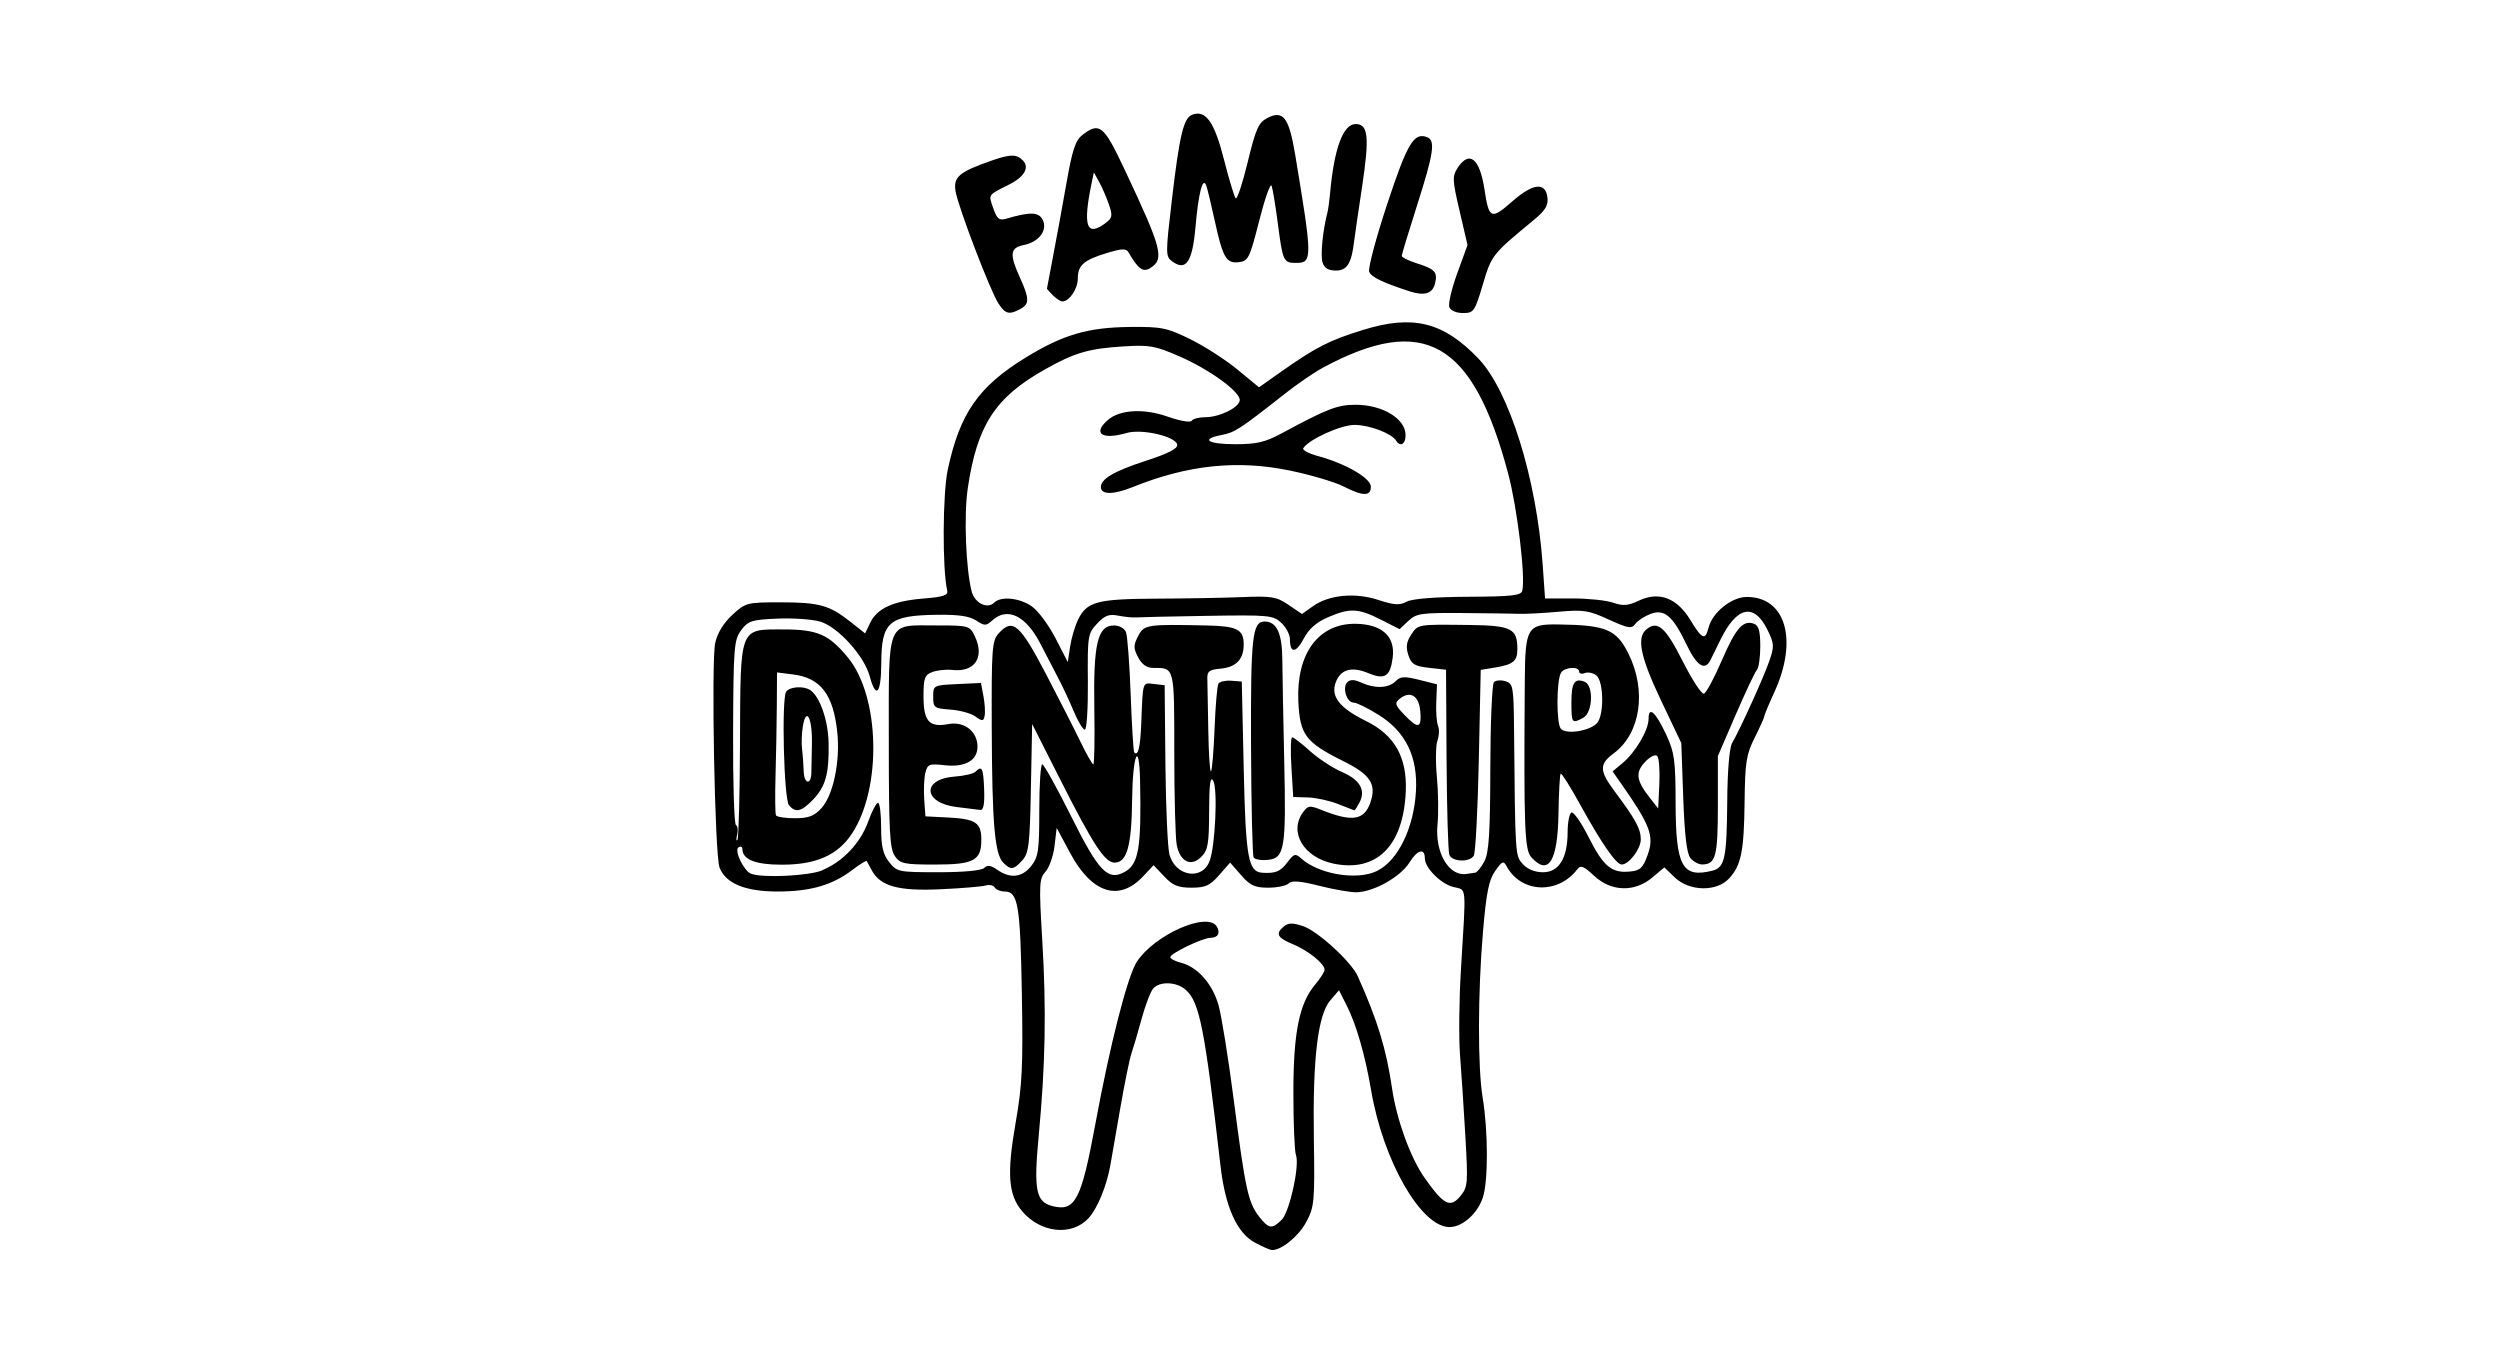 <?xml version="1.0" encoding="UTF-8" standalone="no"?>
<!-- Created with Inkscape (http://www.inkscape.org/) -->
<svg id="svg2" xmlns:rdf="http://www.w3.org/1999/02/22-rdf-syntax-ns#" xmlns="http://www.w3.org/2000/svg" height="54" width="99" version="1.1" xmlns:cc="http://creativecommons.org/ns#" xmlns:dc="http://purl.org/dc/elements/1.1/">
 <g id="g4138">
  <rect id="rect2990" opacity="0" height="54" width="99" y="0" x="0"/>
  <path id="path3743" d="m49.689 49.202c-0.704-0.372-1.171-1.413-1.356-3.025-0.627-5.454-0.829-6.483-1.372-6.975-0.357-0.323-1.025-0.355-1.291-0.061-0.105 0.115-0.312 0.657-0.462 1.203-0.149 0.546-0.331 1.164-0.403 1.374-0.073 0.21-0.269 1.172-0.437 2.138s-0.347 1.997-0.399 2.291c-0.145 0.822-0.516 1.72-0.867 2.097-0.667 0.717-1.899 0.583-2.63-0.285-0.545-0.647-0.605-1.482-0.254-3.492 0.263-1.501 0.298-2.249 0.247-5.15-0.062-3.491-0.151-4.013-0.683-4.013-0.16 0-0.335-0.072-0.389-0.159-0.054-0.087-0.213-0.123-0.353-0.08s-0.949 0.111-1.798 0.15c-1.669 0.077-2.381-0.119-2.721-0.751-0.09-0.168-0.179-0.332-0.198-0.365-0.019-0.033-0.275 0.125-0.57 0.35-0.793 0.605-1.661 0.855-2.966 0.855-1.286-0.001-2.054-0.32-2.295-0.954-0.187-0.494-0.333-8.168-0.169-8.895 0.088-0.39 0.333-0.79 0.678-1.107 0.526-0.483 0.578-0.496 1.907-0.496 1.533 0 1.94 0.114 2.772 0.773l0.578 0.458 0.203-0.423c0.273-0.57 0.918-0.863 2.109-0.958 0.779-0.062 0.981-0.128 0.94-0.308-0.198-0.861-0.183-3.852 0.024-4.81 0.478-2.216 1.214-3.275 3.063-4.412 1.491-0.917 2.47-1.206 4.138-1.224 1.261-0.013 1.466 0.028 2.391 0.48 0.556 0.272 1.398 0.813 1.871 1.202l0.859 0.707 0.838-0.591c1.409-0.994 1.937-1.265 3.271-1.678 1.989-0.616 3.179-0.324 4.57 1.12 1.226 1.273 2.313 4.751 2.555 8.175l0.094 1.336h1.109c0.61 0 1.327 0.076 1.593 0.169 0.39 0.136 0.588 0.119 1.021-0.086 0.789-0.374 1.501-0.104 2.031 0.77 0.463 0.764 0.59 0.819 0.718 0.31 0.153-0.609 0.915-1.223 1.519-1.223 1.541 0 2.035 1.708 1.09 3.769-0.222 0.485-0.404 0.922-0.404 0.97s-0.17 0.426-0.377 0.838c-0.331 0.659-0.379 0.967-0.398 2.522-0.023 1.985-0.136 2.54-0.623 3.058-0.493 0.525-1.565 0.502-2.136-0.045l-0.42-0.402-0.478 0.402c-0.701 0.59-1.626 0.562-2.302-0.069-0.412-0.385-0.534-0.433-0.665-0.26-0.756 0.995-2.201 0.949-2.782-0.089-0.147-0.262-0.181-0.251-0.472 0.158-0.248 0.349-0.349 0.849-0.481 2.392-0.208 2.43-0.213 5.386-0.013 6.593 0.218 1.31 0.222 3.295 0.007 3.944-0.212 0.643-0.809 1.172-1.322 1.172-1.126 0-2.63-2.627-3.104-5.421-0.236-1.387-0.584-2.598-0.966-3.353l-0.305-0.604-0.342 0.397c-0.496 0.576-0.702 2.305-0.654 5.469 0.039 2.524 0.022 2.708-0.304 3.318-0.301 0.563-0.995 1.124-1.365 1.104-0.067-0.004-0.37-0.138-0.673-0.298zm1.064-0.896c0.317-0.317 0.723-2.16 0.566-2.569-0.055-0.143-0.1-1.238-0.101-2.433-0.002-2.412 0.229-3.565 0.866-4.321 0.204-0.242 0.37-0.504 0.37-0.582 0-0.238-0.653-0.763-1.26-1.013-0.618-0.255-0.698-0.415-0.35-0.705 0.17-0.141 0.347-0.144 0.746-0.013 0.588 0.194 1.919 1.411 2.18 1.993 0.782 1.746 1.128 2.88 1.354 4.429 0.182 1.246 0.728 2.752 1.286 3.545 0.761 1.081 1.019 1.214 1.418 0.731 0.298-0.36 0.309-0.494 0.201-2.367-0.063-1.092-0.158-2.535-0.211-3.207-0.053-0.672-0.038-2.184 0.033-3.36 0.212-3.506 0.244-3.166-0.31-3.312-0.492-0.129-1.117-0.761-1.117-1.128 0-0.423-0.293-0.349-0.604 0.153-0.355 0.574-1.412 1.171-2.1 1.187-0.235 0.005-0.898-0.11-1.472-0.255-0.764-0.194-1.091-0.219-1.214-0.096-0.093 0.093-0.458 0.169-0.811 0.169-0.533 0-0.715-0.084-1.076-0.497l-0.434-0.497-0.436 0.497c-0.366 0.417-0.543 0.497-1.095 0.497-0.53 0-0.741-0.087-1.079-0.446l-0.421-0.446-0.409 0.437c-0.958 1.026-2.037 0.683-2.896-0.92l-0.532-0.993-0.085 0.716c-0.047 0.394-0.208 0.852-0.358 1.017-0.251 0.278-0.261 0.493-0.128 2.72 0.164 2.748 0.125 4.913-0.14 7.725-0.205 2.171-0.114 2.634 0.548 2.8 0.897 0.225 1.137-0.237 1.695-3.257 0.585-3.167 1.274-5.858 1.644-6.423 0.702-1.071 2.792-1.992 3.162-1.395 0.156 0.253 0.049 0.449-0.245 0.449-0.306 0-1.593 0.617-1.593 0.764 0 0.066 0.189 0.166 0.42 0.223 0.652 0.161 1.249 0.835 1.489 1.681 0.12 0.422 0.395 2.142 0.612 3.822 0.45 3.485 0.564 4.003 1.003 4.561 0.375 0.477 0.506 0.494 0.883 0.118zm-18.185-13.85c0.817-0.341 1.506-1.072 1.813-1.924 0.146-0.407 0.321-0.74 0.389-0.74s0.123 0.437 0.123 0.972c0 0.752 0.072 1.063 0.317 1.374 0.307 0.39 0.367 0.402 1.955 0.402 1.002 0 1.704-0.066 1.809-0.17 0.125-0.125 0.263-0.105 0.523 0.076 0.511 0.358 0.981 0.303 1.342-0.156 0.28-0.356 0.317-0.612 0.317-2.214 0-0.997 0.053-1.812 0.117-1.812 0.064 0 0.58 0.93 1.147 2.066 1.085 2.177 1.447 2.557 2.102 2.207 0.572-0.306 0.681-0.943 0.625-3.623-0.035-1.654-0.295-1.034-0.315 0.751-0.02 1.834-0.204 2.494-0.694 2.494-0.387 0-0.852-0.712-2.187-3.356l-1.078-2.134-0.049 2.539c-0.043 2.241-0.083 2.576-0.34 2.86-0.346 0.382-0.453 0.395-0.756 0.092-0.338-0.338-0.442-1.558-0.455-5.354-0.011-3.146 0.01-3.433 0.279-3.73 0.549-0.607 0.838-0.358 1.861 1.601 0.526 1.008 1.148 2.228 1.381 2.711 0.233 0.483 0.459 0.878 0.501 0.878 0.042 0 0.06-1 0.04-2.223-0.042-2.553 0.129-3.275 0.776-3.275 0.214 0 0.418 0.114 0.478 0.267 0.058 0.147 0.141 1.264 0.186 2.482s0.108 2.243 0.14 2.278c0.154 0.165 0.242-0.202 0.279-1.159 0.065-1.682 0.039-1.603 0.506-1.549l0.42 0.048 0.03 3.131c0.017 1.722 0.09 3.337 0.163 3.589 0.249 0.856 1.291 1.018 1.586 0.246 0.226-0.592 0.329-2.865 0.144-3.182-0.116-0.2-0.159 0.119-0.162 1.218-0.004 1.287-0.046 1.531-0.314 1.798-0.403 0.403-0.836 0.191-0.969-0.475-0.053-0.265-0.097-1.91-0.097-3.654 0-3.434 0.019-3.357-0.848-3.357-0.242 0-0.438-0.14-0.583-0.418-0.19-0.363-0.19-0.474-0.001-0.84 0.237-0.459 0.332-0.474 2.728-0.422 1.196 0.026 1.453 0.159 1.453 0.753 0 0.587-0.302 0.903-0.916 0.956-0.443 0.039-0.533 0.106-0.524 0.39 0.006 0.189 0.023 1.111 0.038 2.049s0.063 1.67 0.107 1.626c0.044-0.044 0.107-0.81 0.142-1.702 0.034-0.892 0.103-1.688 0.153-1.769 0.05-0.081 0.278-0.132 0.507-0.115l0.417 0.032 0.076 3.433c0.079 3.542 0.177 4.1 0.731 4.138 0.525 0.036 0.726-0.047 1.005-0.418 0.257-0.341 0.31-0.356 0.54-0.148 0.693 0.627 2.204 0.88 2.992 0.501 0.831-0.4 1.467-1.69 1.552-3.147 0.081-1.38-0.403-2.372-1.486-3.045-0.425-0.265-0.868-0.481-0.982-0.481-0.274 0-0.458-0.596-0.249-0.805 0.117-0.117 0.277-0.112 0.557 0.015 0.539 0.246 1.075 0.224 1.353-0.054 0.196-0.196 0.345-0.205 0.937-0.056l0.704 0.177-0.029 0.705c-0.016 0.388 0.016 0.812 0.072 0.944 0.056 0.131 0.044 0.392-0.025 0.578s-0.079 0.835-0.022 1.441c0.057 0.606 0.068 1.45 0.025 1.875-0.112 1.11 0.447 2.072 1.143 1.966 0.105-0.016 0.258-0.038 0.34-0.048 0.082-0.01 0.251-0.216 0.375-0.456 0.178-0.345 0.228-1.127 0.233-3.696 0.004-1.792 0.069-3.32 0.144-3.396 0.075-0.075 0.282-0.091 0.458-0.035 0.3 0.095 0.322 0.215 0.337 1.886 0.047 5.067 0.044 5.017 0.351 5.357 0.184 0.204 0.476 0.321 0.798 0.321 0.628 0 0.973-0.563 0.973-1.587 0-0.377 0.067-0.727 0.148-0.777 0.081-0.05 0.39 0.39 0.686 0.978 0.585 1.161 0.91 1.43 1.641 1.357 0.401-0.04 0.51-0.144 0.694-0.658 0.269-0.754 0.112-1.169-1.095-2.89l-0.293-0.417 0.397-0.331c0.514-0.43 1.028-1.305 1.028-1.753 0.001-0.52 0.281-0.266 0.702 0.639 0.322 0.692 0.365 1.005 0.368 2.692 0.005 2.514 0.26 2.985 1.455 2.685 0.494-0.124 0.572-0.488 0.59-2.761 0.009-1.198 0.086-2.106 0.192-2.291 0.324-0.56 1.254-2.61 1.476-3.255 0.201-0.583 0.194-0.686-0.081-1.242-0.528-1.067-1.21-0.919-1.856 0.404-0.156 0.32-0.336 0.684-0.398 0.81-0.217 0.436-0.541 0.226-0.941-0.611-0.549-1.149-0.881-1.431-1.435-1.22-0.236 0.09-0.505 0.267-0.597 0.394-0.147 0.202-0.28 0.179-1.055-0.175-0.794-0.363-1.001-0.395-1.982-0.307-0.602 0.054-1.302 0.091-1.554 0.082-0.252-0.009-1.266-0.023-2.254-0.031-1.635-0.013-1.827 0.015-2.143 0.312l-0.347 0.326-0.746-0.378c-0.895-0.453-1.225-0.467-2.094-0.091-0.453 0.196-0.753 0.46-0.951 0.836-0.309 0.587-0.551 0.605-0.551 0.041 0-0.19-0.155-0.488-0.344-0.661-0.323-0.297-0.498-0.313-2.94-0.273-1.428 0.023-2.699 0.051-2.825 0.062-0.126 0.011-0.435-0.021-0.688-0.07-0.367-0.073-0.535-0.01-0.84 0.316-0.366 0.391-0.381 0.48-0.365 2.303 0.009 1.043-0.045 1.896-0.12 1.896-0.075 0-0.272-0.326-0.438-0.725-0.166-0.399-0.447-1-0.625-1.336-0.177-0.336-0.488-0.935-0.691-1.331-0.572-1.119-1.307-1.481-1.906-0.939-0.252 0.228-0.307 0.229-0.645 0.007-0.266-0.174-0.708-0.238-1.569-0.225-1.887 0.027-2.18 0.283-2.187 1.917-0.005 1.211-0.208 1.442-0.457 0.518-0.218-0.809-1.26-1.959-1.963-2.166-0.309-0.091-1.071-0.144-1.692-0.118-1.021 0.044-1.159 0.088-1.435 0.458-0.284 0.382-0.307 0.662-0.321 4.023-0.009 1.987 0.042 3.648 0.112 3.692 0.07 0.043 0.092 0.215 0.049 0.382-0.044 0.167-0.04 0.263 0.009 0.215 0.049-0.049 0.096-1.801 0.104-3.893 0.019-4.599-0.04-4.448 1.727-4.448 1.341 0 1.798 0.2 2.548 1.115 1.27 1.549 1.35 5.168 0.155 6.974-0.563 0.851-1.412 1.227-2.771 1.227-1.059 0-1.566-0.204-1.566-0.631 0-0.083-0.069-0.108-0.152-0.057-0.182 0.113 0.202 0.927 0.493 1.044 0.443 0.178 2.294 0.09 2.833-0.135zm20.245-0.256c-1.189-0.243-1.788-1.248-1.212-2.036 0.196-0.269 0.264-0.277 0.725-0.092 1.213 0.486 1.694 0.416 1.938-0.285 0.257-0.737 0.01-1.111-1.093-1.659-1.471-0.732-1.696-1.033-1.757-2.354-0.086-1.893 0.801-3.093 2.271-3.072 1.049 0.016 1.578 0.502 1.465 1.347-0.099 0.748-0.312 0.88-0.974 0.604-0.649-0.271-1.085-0.148-1.279 0.362-0.213 0.561 0.145 1.02 1.198 1.537 1.131 0.555 1.631 1.438 1.574 2.782-0.091 2.157-1.147 3.217-2.858 2.867zm-17.378-0.305c-0.201-0.287-0.238-0.98-0.238-4.481 0-4.954-0.124-4.647 1.879-4.647 1.289 0 1.325 0.01 1.523 0.42 0.405 0.84 0.008 1.441-0.888 1.343-0.245-0.027-0.602 0.01-0.793 0.083-0.301 0.115-0.347 0.24-0.347 0.957 0 0.996 0.223 1.246 0.985 1.103 0.629-0.118 1.153 0.29 1.153 0.896 0 0.546-0.493 0.824-1.297 0.734-0.616-0.069-0.681-0.044-0.767 0.299-0.052 0.206-0.072 0.679-0.046 1.05l0.048 0.675 0.911 0.047c1.082 0.056 1.303 0.205 1.303 0.877 0 0.827-0.293 0.985-1.835 0.985-1.227 0-1.377-0.032-1.593-0.339zm25.205 0.052c-0.267-0.295-0.299-1.161-0.258-6.976 0.015-2.125 0.094-2.26 1.326-2.243 1.89 0.025 2.299 0.194 2.777 1.153 0.733 1.468 0.484 3.164-0.581 3.951-0.581 0.43-0.574 0.689 0.046 1.518 0.815 1.09 1.026 1.478 1.026 1.887 0 0.379-0.469 0.998-0.756 0.998-0.216 0-0.795-0.831-1.619-2.327-0.404-0.734-0.764-1.306-0.798-1.271-0.035 0.035-0.074 0.745-0.087 1.578-0.03 1.895-0.396 2.484-1.076 1.732zm2.618-5.333c0.27-0.341 0.245-1.627-0.036-1.861-0.125-0.104-0.331-0.149-0.458-0.1s-0.231 0.022-0.231-0.059c0-0.216-0.572-0.181-0.714 0.043-0.183 0.288-0.193 1.996-0.012 2.217 0.205 0.252 1.192 0.089 1.452-0.24zm-1.031-0.785c0-0.794 0.12-0.987 0.521-0.833 0.369 0.142 0.329 1.225-0.052 1.429-0.448 0.24-0.468 0.215-0.468-0.596zm4.715 6.153c-0.146-0.175-0.232-0.905-0.286-2.405l-0.077-2.154-0.802-1.686c-0.817-1.719-0.975-2.485-0.58-2.813 0.441-0.366 0.757-0.089 1.438 1.26 0.372 0.737 0.751 1.315 0.841 1.285 0.091-0.03 0.41-0.623 0.709-1.318 0.553-1.282 0.846-1.614 1.281-1.447 0.178 0.068 0.242 0.303 0.242 0.886 0 0.436-0.061 0.858-0.135 0.938-0.074 0.08-0.452 0.88-0.84 1.778l-0.705 1.633v1.963c0 2.011-0.085 2.33-0.623 2.33-0.141 0-0.35-0.113-0.465-0.252zm-17.297-0.026c-0.048-0.078-0.095-2.068-0.104-4.423-0.016-4.314 0.05-4.921 0.539-4.921 0.476 0 0.693 0.464 0.7 1.5 0.004 0.561 0.038 2.36 0.075 3.998 0.08 3.498 0.018 3.875-0.651 3.941-0.26 0.026-0.511-0.017-0.559-0.095zm7.749-0.106c-0.049-0.127-0.098-1.827-0.11-3.78l-0.021-3.549-0.675-0.076c-0.573-0.065-0.697-0.141-0.816-0.501-0.105-0.318-0.079-0.52 0.106-0.802 0.279-0.426 0.233-0.418 2.301-0.393 1.675 0.021 1.909 0.138 1.909 0.953 0 0.484-0.162 0.616-0.911 0.737l-0.54 0.088-0.076 3.586c-0.042 1.972-0.132 3.672-0.2 3.777-0.173 0.267-0.86 0.239-0.967-0.039zm-19.508-1.891c-1.337-0.162-1.397-1.113-0.076-1.207 0.369-0.026 0.737-0.112 0.817-0.191 0.261-0.258 0.313-0.154 0.345 0.697 0.022 0.582-0.025 0.833-0.153 0.816-0.101-0.013-0.521-0.065-0.932-0.115zm15.103-0.119c-0.336-0.134-0.873-0.251-1.194-0.261l-0.583-0.017-0.072-1.183c-0.04-0.651-0.026-1.183 0.03-1.183s0.374 0.245 0.706 0.545c0.332 0.3 0.901 0.673 1.264 0.829 0.718 0.308 0.955 0.725 0.692 1.217-0.092 0.171-0.181 0.308-0.199 0.304-0.018-0.004-0.308-0.116-0.644-0.25zm-14.366-3.47c-0.174-0.123-0.621-0.245-0.993-0.271-0.638-0.046-0.676-0.074-0.676-0.506 0-0.455 0.007-0.458 0.946-0.503l0.946-0.045 0.099 0.526c0.054 0.289 0.075 0.638 0.046 0.775-0.046 0.221-0.087 0.224-0.369 0.025zm-6.098 3.637c0.469-0.506 0.752-1.852 0.632-3.003-0.156-1.496-0.657-2.157-1.738-2.294l-0.649-0.082-0.008 1.322c-0.005 0.727-0.028 1.974-0.051 2.772-0.023 0.798-0.015 1.502 0.018 1.565 0.033 0.063 0.368 0.115 0.746 0.115 0.541 0 0.763-0.083 1.052-0.395zm-1.282-0.121c-0.2-0.24-0.299-4.188-0.113-4.489 0.127-0.206 0.687-0.247 0.954-0.07 0.382 0.253 0.713 1.205 0.729 2.093 0.021 1.223-0.116 1.721-0.615 2.243-0.463 0.483-0.695 0.537-0.955 0.223zm0.887-1.281c0.003-0.145 0.013-0.668 0.022-1.161 0.019-1.016-0.226-1.482-0.359-0.68-0.046 0.279-0.06 0.68-0.032 0.889s0.058 0.609 0.065 0.887c0.013 0.505 0.294 0.564 0.304 0.064zm33.494-0.671c-0.074-0.074-0.284 0.03-0.48 0.239-0.392 0.417-0.351 0.731 0.183 1.413l0.337 0.43 0.046-0.975c0.025-0.536-0.013-1.034-0.086-1.107zm-9.381-1.768c-0.051-0.622-0.408-0.832-0.824-0.487-0.198 0.164-0.173 0.246 0.189 0.623 0.554 0.578 0.692 0.548 0.636-0.137zm-13.554-3.624c0.349-0.717 0.751-0.825 3.114-0.836 1.18-0.005 2.719-0.033 3.419-0.062 1.135-0.047 1.33-0.013 1.805 0.309l0.532 0.361 0.434-0.309c0.635-0.452 1.666-0.55 2.594-0.246 0.624 0.204 0.839 0.217 1.114 0.068 0.216-0.117 1.107-0.188 2.433-0.195 1.727-0.009 2.102-0.05 2.148-0.239 0.133-0.542-0.197-3.282-0.559-4.641-1.395-5.243-3.335-6.348-7.346-4.187-0.336 0.181-1.01 0.644-1.498 1.028-1.772 1.396-1.982 1.533-2.49 1.629-0.869 0.163-0.576 0.368 0.525 0.368 0.861 0 1.185-0.077 1.871-0.447 1.774-0.957 2.183-1.115 2.892-1.115 1.073 0 1.984 0.553 1.984 1.204 0 0.36-0.211 0.481-0.376 0.215-0.177-0.287-1.061-0.621-1.644-0.621-0.55 0-1.817 0.576-2.032 0.924-0.044 0.072 0.212 0.21 0.57 0.306 1.101 0.296 2.107 0.877 2.107 1.216 0 0.387-0.31 0.385-1.082-0.009-0.336-0.172-1.278-0.452-2.094-0.623-2.088-0.439-4.071-0.234-6.253 0.647-0.768 0.31-1.262 0.309-1.262-0.001 0-0.322 0.523-0.629 1.763-1.033 0.92-0.3 1.288-0.489 1.258-0.648-0.063-0.326-1.396-0.633-1.998-0.46-0.979 0.281-1.359 0.026-0.755-0.508 0.472-0.417 1.429-0.473 2.38-0.138 0.488 0.172 0.899 0.242 0.949 0.162 0.048-0.077 0.292-0.141 0.544-0.141 0.57 0 1.358-0.395 1.358-0.681 0-0.339-1.196-1.205-2.377-1.722-0.969-0.424-1.194-0.465-2.214-0.401-1.393 0.087-1.943 0.247-3.121 0.91-1.977 1.112-2.692 2.214-3.06 4.719-0.157 1.071-0.076 3.183 0.157 4.08 0.118 0.455 0.622 0.705 0.887 0.441 0.269-0.269 1.015-0.194 1.501 0.151 0.247 0.176 0.666 0.743 0.933 1.26l0.484 0.941 0.092-0.611c0.05-0.336 0.191-0.815 0.313-1.065zm-3.147-12.518c-0.329-0.502-1.61-3.858-1.704-4.462-0.087-0.561 0.147-0.757 1.452-1.21 0.604-0.21 0.875-0.24 1.069-0.117 0.466 0.294 0.305 0.719-0.408 1.078-0.851 0.429-0.813 0.371-0.612 0.949 0.141 0.405 0.232 0.478 0.497 0.401 0.951-0.279 1.287-0.272 1.448 0.028 0.219 0.409-0.131 0.889-0.736 1.01-0.553 0.111-0.582 0.359-0.155 1.3 0.377 0.831 0.378 1.039 0.007 1.238-0.438 0.235-0.588 0.197-0.858-0.215zm17.852 0.138c-0.05-0.129 0.092-0.735 0.315-1.346l0.405-1.112-0.314-1.348c-0.287-1.229-0.293-1.379-0.078-1.708 0.467-0.713 0.88-0.375 1.067 0.874 0.172 1.149 0.263 1.188 1.086 0.463 0.834-0.734 1.331-0.789 1.405-0.156 0.035 0.304-0.09 0.509-0.534 0.876-1.661 1.369-1.679 1.391-2.026 2.56-0.319 1.074-0.358 1.131-0.786 1.131-0.264 0-0.488-0.097-0.541-0.235zm-15.695-0.464c-0.132-0.132-0.24-0.252-0.24-0.267 0-0.015 0.106-0.577 0.236-1.249 0.13-0.672 0.369-1.976 0.531-2.898 0.239-1.359 0.36-1.727 0.642-1.944 0.668-0.514 0.841-0.376 1.639 1.315 1.52 3.223 1.62 3.609 1.029 3.969-0.274 0.167-0.471 0.02-0.849-0.635-0.089-0.154-0.257-0.149-0.837 0.025-0.931 0.28-1.169 0.487-1.169 1.015 0 0.41-0.335 0.908-0.611 0.908-0.072 0-0.239-0.108-0.371-0.24zm2.104-2.885c0.245-0.182 0.26-0.28 0.11-0.717-0.096-0.279-0.269-0.678-0.385-0.888l-0.211-0.382-0.08 0.382c-0.37 1.764-0.216 2.201 0.567 1.609zm12.011 2.721c-1.058-0.343-1.514-0.563-1.594-0.771-0.051-0.134 0.269-1.34 0.712-2.679 0.799-2.417 1.059-2.853 1.581-2.652 0.337 0.129 0.264 0.628-0.394 2.689-0.335 1.05-0.609 1.955-0.61 2.012-0 0.056 0.257 0.185 0.572 0.286 0.757 0.242 0.859 0.355 0.742 0.822-0.098 0.389-0.423 0.484-1.009 0.295zm-3.441-1.139c-0.088-0.279 0.007-1.262 0.191-1.97 0.033-0.126 0.081-0.47 0.107-0.764 0.157-1.778 0.515-2.749 1.014-2.749 0.499 0 0.551 0.513 0.253 2.485-0.155 1.027-0.298 2.004-0.317 2.172-0.098 0.854-0.28 1.145-0.715 1.145-0.304 0-0.461-0.095-0.533-0.321zm-5.955-0.045c-0.264-0.193-0.264-0.292-0.014-2.417 0.303-2.578 0.465-3.26 0.806-3.39 0.533-0.204 0.88 0.282 1.256 1.762 0.201 0.788 0.41 1.485 0.466 1.548 0.056 0.063 0.27-0.579 0.475-1.427 0.32-1.322 0.431-1.572 0.773-1.75 0.636-0.33 0.863-0.032 1.111 1.459 0.685 4.127 0.686 4.276 0.03 4.276-0.495 0-0.524-0.063-0.718-1.554-0.091-0.699-0.202-1.374-0.247-1.5-0.045-0.126-0.265 0.492-0.489 1.374-0.38 1.496-0.434 1.607-0.809 1.651-0.501 0.059-0.635-0.175-0.96-1.666-0.135-0.622-0.283-1.234-0.328-1.36-0.138-0.388-0.307 0.259-0.43 1.645-0.122 1.38-0.375 1.75-0.923 1.349z"/>
 </g>
</svg>
